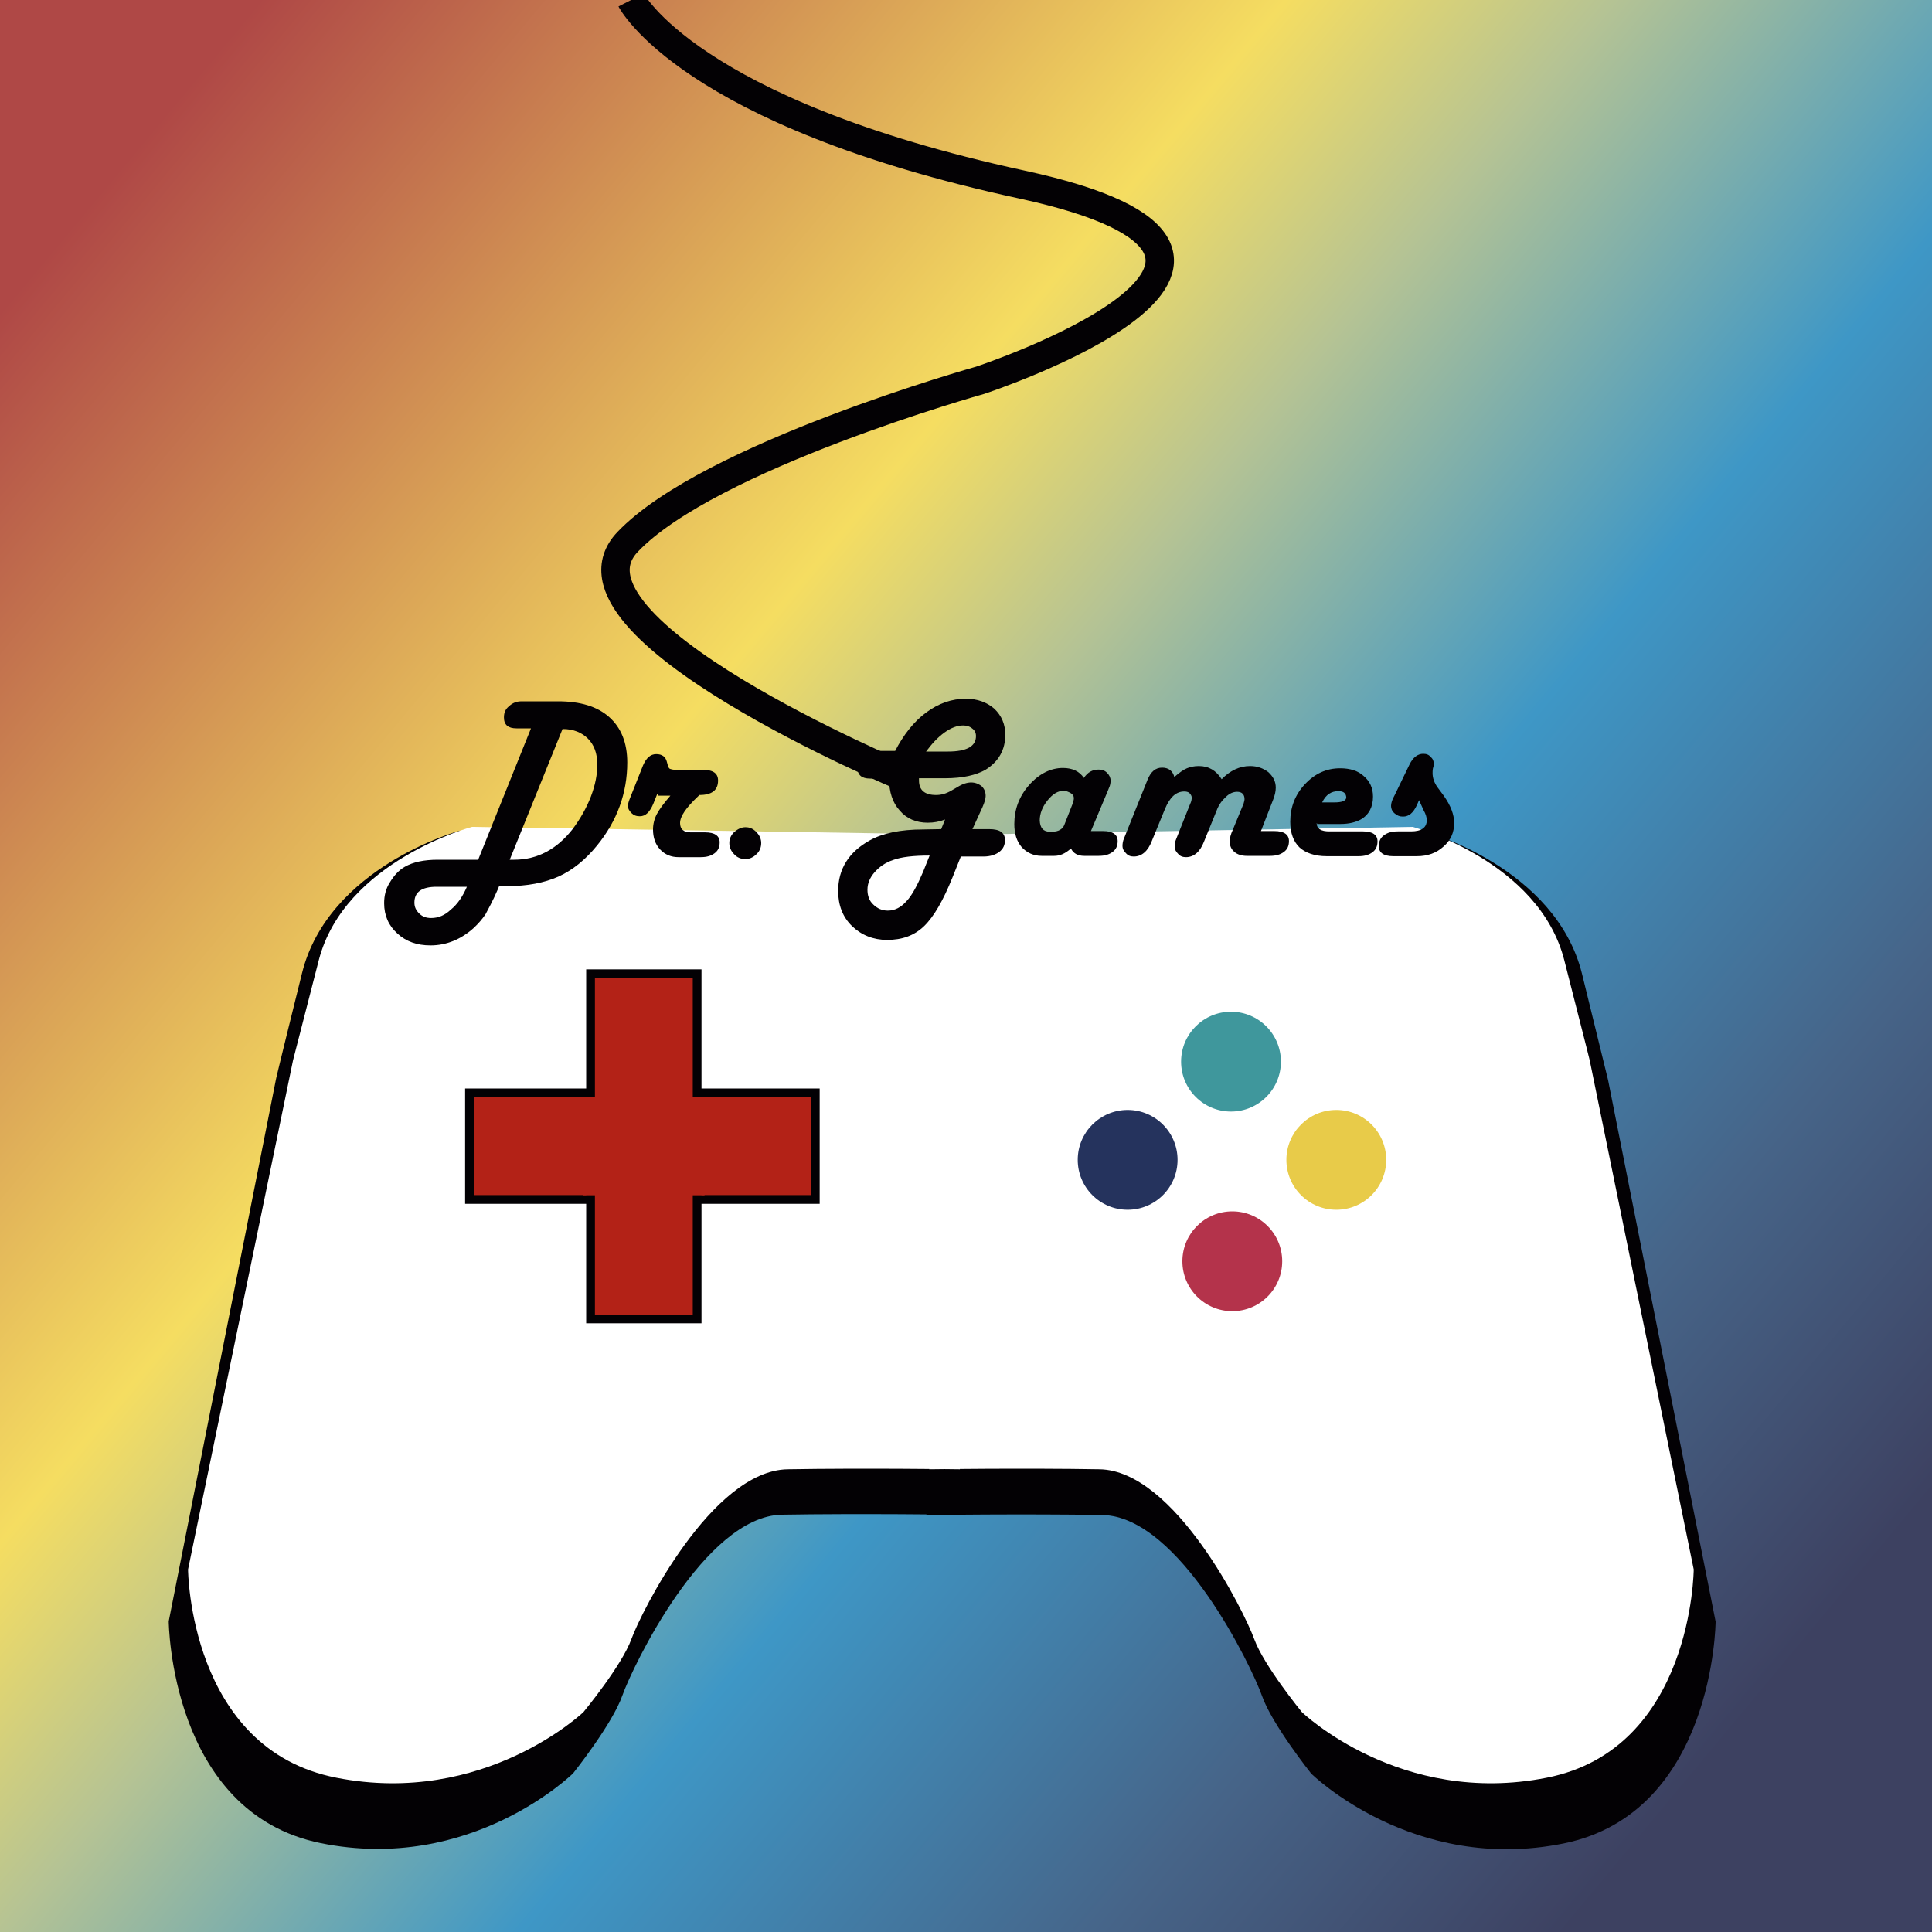 <?xml version="1.0" encoding="utf-8"?>
<!-- Generator: Adobe Illustrator 18.0.0, SVG Export Plug-In . SVG Version: 6.00 Build 0)  -->
<!DOCTYPE svg PUBLIC "-//W3C//DTD SVG 1.1//EN" "http://www.w3.org/Graphics/SVG/1.1/DTD/svg11.dtd">
<svg version="1.1" id="Layer_1" xmlns="http://www.w3.org/2000/svg" xmlns:xlink="http://www.w3.org/1999/xlink" x="0px" y="0px"
	 viewBox="0 0 600 600" enable-background="new 0 0 600 600" xml:space="preserve">
<rect x="0" y="0" width="600" height="600" fill="#808080" stroke="none"/>
<g>
	<g>
		<g>
			<path fill="#030104" d="M139.5,250c0,0-42.6,11.7-51.2,46.5s-8.6,34.8-8.6,34.8L44.6,508.8c0,0,0.4,62.7,49.8,72.7
				c49.4,10,82.7-22.9,82.7-22.9s12.9-16.2,16.2-25.5c3.3-9.3,26.9-58.7,52.2-59.1s57.7,0,57.7,0V252.9L139.5,250z"/>
			<path fill="#030104" d="M456.2,250.2c0,0,42.6,11.7,51.2,46.5c8.6,34.8,8.6,34.8,8.6,34.8l35.2,177.3c0,0-0.4,62.7-49.8,72.7
				c-49.4,10-82.7-22.9-82.7-22.9s-12.9-16.2-16.2-25.5c-3.3-9.3-26.9-58.7-52.2-59.1c-25.3-0.4-57.7,0-57.7,0V253L456.2,250.2z"/>
		</g>
		<path fill="none" stroke="#030104" stroke-width="7.231" stroke-miterlimit="10" d="M285.2,254.3c0,0-116.9-48.8-90.3-76.9
			s115.4-53.1,115.4-53.1S433,83.9,323.8,60.3S195.9,0,195.9,0"/>
		<g>
			<path fill="#FFFFFF" d="M143.9,248.6c0,0-41.8,11-50.2,43.7C85.2,325,85.2,325,85.2,325L50.9,491.7c0,0,0.3,58.8,48.7,68.3
				c48.4,9.4,80.9-21.5,80.9-21.5s12.6-15.2,15.7-23.9s26.3-55.1,51.1-55.5c24.8-0.4,56.4,0,56.4,0V251.2L143.9,248.6z"/>
			<path fill="#FFFFFF" d="M451.9,248.6c0,0,41.4,11,49.7,43.7s8.3,32.8,8.3,32.8l34.1,166.7c0,0-0.3,58.8-48.2,68.3
				c-47.9,9.4-80.1-21.5-80.1-21.5s-12.5-15.2-15.6-23.9c-3.1-8.7-26-55.1-50.7-55.5c-24.6-0.4-55.8,0-55.8,0V251.3L451.9,248.6z"/>
		</g>
		<g>
			
				<rect x="143.1" y="335.7" fill="#B32217" stroke="#030104" stroke-width="2.225" stroke-miterlimit="10" width="113.2" height="34.9"/>
			<polygon fill="#B32217" stroke="#030104" stroke-width="2.225" stroke-miterlimit="10" points="217.6,296.7 217.6,409.7 
				182.7,409.7 182.7,370.7 182.7,296.7 			"/>
			<rect x="180.4" y="337.2" fill="#B32217" width="4.4" height="32.1"/>
			<rect x="215.6" y="337.2" fill="#B32217" width="4.4" height="32.1"/>
		</g>
		<g>
			<circle fill="#3F979C" cx="392.5" cy="325.4" r="16.3"/>
			<circle fill="#25335D" cx="358.6" cy="357.6" r="16.3"/>
			<circle fill="#B4334B" cx="392.9" cy="390.8" r="16.3"/>
			<circle fill="#E8CB49" cx="427" cy="357.6" r="16.3"/>
		</g>
	</g>
</g>
<linearGradient id="SVGID_1_" gradientUnits="userSpaceOnUse" x1="23.019" y1="69.162" x2="557.412" y2="514.529">
	<stop  offset="4.135833e-007" style="stop-color:#AF4846"/>
	<stop  offset="0.352" style="stop-color:#F5DD61"/>
	<stop  offset="0.464" style="stop-color:#B5C394"/>
	<stop  offset="0.641" style="stop-color:#3E97C6"/>
	<stop  offset="0.844" style="stop-color:#466488"/>
	<stop  offset="1" style="stop-color:#3D4161"/>
</linearGradient>
<rect fill="url(#SVGID_1_)" width="600" height="600"/>
<g>
	<g>
		<g>
			<path fill="#030104" d="M142.4,258.1c0,0-40.4,11.1-48.6,44.1s-8.1,33-8.1,33L52.4,503.5c0,0,0.4,59.4,47.2,68.9
				c46.8,9.5,78.4-21.7,78.4-21.7s12.2-15.3,15.3-24.2c3.1-8.8,25.5-55.6,49.5-56.1c24-0.4,54.7,0,54.7,0V260.9L142.4,258.1z"/>
			<path fill="#030104" d="M442.7,258.3c0,0,40.4,11.1,48.6,44.1c8.1,33,8.1,33,8.1,33l33.4,168.2c0,0-0.4,59.4-47.2,68.9
				c-46.8,9.5-78.4-21.7-78.4-21.7s-12.2-15.3-15.3-24.2c-3.1-8.8-25.5-55.6-49.5-56.1c-24-0.4-54.7,0-54.7,0V261L442.7,258.3z"/>
		</g>
		<g>
			<path fill="#FFFFFF" d="M146.6,256.8c0,0-39.6,10.5-47.6,41.4c-8,31.1-8,31.1-8,31.1L58.4,487.4c0,0,0.3,55.8,46.1,64.7
				c45.9,9,76.7-20.4,76.7-20.4s11.9-14.4,14.9-22.7s25-52.3,48.5-52.7c23.5-0.4,53.5,0,53.5,0V259.2L146.6,256.8z"/>
			<path fill="#FFFFFF" d="M438.7,256.8c0,0,39.2,10.5,47.1,41.4s7.9,31.1,7.9,31.1l32.3,158.1c0,0-0.3,55.8-45.7,64.7
				c-45.5,9-76-20.4-76-20.4s-11.8-14.4-14.8-22.7c-3-8.3-24.7-52.3-48-52.7c-23.3-0.4-52.9,0-52.9,0V259.4L438.7,256.8z"/>
		</g>
		<g>
			
				<rect x="145.8" y="339.4" fill="#B32217" stroke="#030104" stroke-width="2.714" stroke-miterlimit="10" width="107.4" height="33.1"/>
			<polygon fill="#B32217" stroke="#030104" stroke-width="2.714" stroke-miterlimit="10" points="216.5,302.4 216.5,409.6 
				183.4,409.6 183.4,372.6 183.4,302.4 			"/>
			<rect x="181.2" y="340.8" fill="#B32217" width="4.2" height="30.4"/>
			<rect x="214.6" y="340.8" fill="#B32217" width="4.2" height="30.4"/>
		</g>
		<g>
			<circle fill="#3F979C" cx="382.3" cy="329.7" r="15.5"/>
			<circle fill="#25335D" cx="350.2" cy="360.2" r="15.5"/>
			<circle fill="#B4334B" cx="382.7" cy="391.7" r="15.5"/>
			<circle fill="#E8CB49" cx="415" cy="360.2" r="15.5"/>
		</g>
	</g>
	<g>
		<path fill="#030104" d="M164.9,226.2h-3.5h-1c-2.6,0-3.9-1.1-3.9-3.4c0-1.5,0.5-2.6,1.6-3.5c1.1-1,2.3-1.5,3.9-1.5h1h10.3
			c6.9,0,12.2,1.6,15.9,4.9c3.7,3.3,5.6,8,5.6,14.1c0,9.4-3.1,18.1-9.4,25.8c-3.5,4.3-7.5,7.6-11.9,9.6c-4.5,2-9.8,3-16,3H155
			l-0.4,1c-1.6,3.7-3,6.2-3.8,7.7c-1,1.5-2.2,2.9-3.7,4.3c-3.9,3.5-8.4,5.4-13.4,5.4c-4.2,0-7.6-1.2-10.3-3.7
			c-2.7-2.4-4.1-5.6-4.1-9.4c0-2.3,0.5-4.5,1.8-6.5c1.2-2,2.7-3.7,4.6-4.8c2.6-1.5,6-2.2,10.3-2.2h12.5L164.9,226.2z M145,275.4
			h-9.4c-4.6,0-6.9,1.6-6.9,4.9c0,1.4,0.5,2.4,1.5,3.4c1,1,2.2,1.4,3.7,1.4c2.2,0,4.2-0.8,6.1-2.6
			C142.1,280.8,143.7,278.4,145,275.4z M158.3,267h1.4c7.2,0,13.3-3.3,18.2-9.6c2.3-3.1,4.2-6.4,5.6-10c1.4-3.7,2-6.9,2-10
			c0-3.4-1-6.1-2.9-8c-1.9-1.9-4.5-3-7.9-3L158.3,267z"/>
		<path fill="#030104" d="M204.1,246.6l-1.2,3c-1.1,2.6-2.4,3.9-4.2,3.9c-1.1,0-1.9-0.3-2.6-1s-1.1-1.4-1.1-2.3
			c0-0.5,0.3-1.5,0.8-2.7l3.9-9.8c1-2.3,2.3-3.5,4.1-3.5s2.9,0.8,3.3,2.4l0.3,1.1c0.1,0.5,0.4,1,0.7,1.1c0.3,0.1,1,0.3,2,0.3h8.3
			c3.1,0,4.6,1.1,4.6,3.3c0,3-1.9,4.5-5.8,4.5l-0.4,0.4c-3.7,3.5-5.6,6.2-5.6,8.3c0,1.9,1.1,2.9,3.3,2.9h4.5c3,0,4.5,1.1,4.5,3.1
			c0,1.5-0.5,2.6-1.6,3.4c-1.1,0.8-2.4,1.2-4.3,1.2h-6.9c-2.3,0-4.2-0.8-5.7-2.4c-1.5-1.6-2.2-3.7-2.2-6.2c0-1.6,0.4-3.3,1.2-4.8
			c0.8-1.5,2.2-3.4,4.2-5.7h-3.9V246.6z"/>
		<path fill="#030104" d="M231.5,256.9c1.4,0,2.4,0.5,3.4,1.5c1,1,1.5,2.2,1.5,3.4c0,1.4-0.5,2.6-1.5,3.5c-1,1-2.2,1.5-3.4,1.5
			c-1.4,0-2.6-0.5-3.5-1.5c-1-1-1.5-2.2-1.5-3.5s0.5-2.4,1.5-3.4C229.1,257.5,230.2,256.9,231.5,256.9z"/>
		<path fill="#030104" d="M302,257.5h5.2c3.3,0,4.9,1.1,4.9,3.4c0,1.5-0.5,2.7-1.8,3.7c-1.1,0.8-2.7,1.4-4.8,1.4h-7.1l-2.6,6.5
			c-2.9,7.2-5.8,12.2-8.8,15.1c-3.1,3-6.9,4.3-11.5,4.3c-4.3,0-8-1.5-10.9-4.3s-4.3-6.5-4.3-10.9c0-6.8,3.3-12.1,9.8-15.7
			c3.9-2.2,9.5-3.4,16.6-3.4l5.6-0.1l1.2-3c-1.8,0.7-3.5,1-5.4,1c-3.5,0-6.5-1.2-8.7-3.8c-2.2-2.4-3.3-5.8-3.3-9.9h-4.9h-1
			c-2.6,0-3.9-1.1-3.9-3.4c0-1.5,0.5-2.6,1.6-3.7c1.1-1,2.4-1.5,3.9-1.5h1h5.2c2.6-5,5.8-9.1,9.6-11.9c3.9-2.9,8-4.3,12.4-4.3
			c3.5,0,6.5,1.1,8.8,3.1c2.3,2.2,3.4,4.9,3.4,8.1c0,4.6-2,8.3-6.2,10.9c-2.9,1.6-6.9,2.6-12.6,2.6h-8v0.7c0,3,1.8,4.5,5.3,4.5
			c1.6,0,3.1-0.4,4.8-1.4l1.9-1.1c1.6-1,3-1.4,4.2-1.4c1.2,0,2.3,0.4,3.3,1.2c0.8,0.8,1.2,1.8,1.2,3c0,0.8-0.3,1.9-1,3.5L302,257.5z
			 M288.7,265.7c-4.9,0-8.7,0.4-11.4,1.4c-2.4,0.8-4.3,2.2-5.7,3.8c-1.4,1.6-2.2,3.4-2.2,5.4c0,1.8,0.5,3.4,1.8,4.6
			c1.2,1.2,2.7,1.9,4.5,1.9c2.2,0,4.1-1,5.8-2.9c1.8-1.9,3.4-5,5.2-9.2L288.7,265.7z M287.6,233.4h6.8c5.8,0,8.7-1.6,8.7-4.8
			c0-1-0.4-1.8-1.1-2.3c-0.8-0.7-1.8-1-2.9-1c-1.8,0-3.7,0.7-5.8,2.2C291.1,229.1,289.4,231,287.6,233.4z"/>
		<path fill="#030104" d="M338.8,258.1h3.8c3,0,4.5,1.1,4.5,3.1c0,1.5-0.5,2.6-1.6,3.4c-1.1,0.8-2.4,1.2-4.3,1.2h-4.5
			c-2,0-3.4-0.8-4.1-2.3c-1.8,1.6-3.4,2.3-5.2,2.3h-3.9c-2.6,0-4.6-1-6.2-2.7c-1.6-1.9-2.3-4.2-2.3-7.2c0-4.5,1.5-8.6,4.6-12.1
			c3.1-3.5,6.7-5.3,10.5-5.3c3,0,5.2,1.1,6.5,3.1c1.2-1.8,2.7-2.6,4.6-2.6c1.1,0,1.9,0.3,2.6,1c0.7,0.7,1.1,1.5,1.1,2.4
			c0,0.7-0.1,1.5-0.5,2.3l-0.4,1L338.8,258.1z M326,258.3h0.8c1.9,0,3.3-0.8,3.8-2.3l2.4-6.1c0.3-0.8,0.5-1.5,0.5-2
			c0-0.7-0.3-1.2-1-1.6c-0.7-0.4-1.4-0.7-2.2-0.7c-1.8,0-3.4,1-5,3c-1.6,2-2.4,4.1-2.4,6.2C323,257.1,324,258.3,326,258.3z"/>
		<path fill="#030104" d="M391.6,258.1h4.2c3,0,4.5,1.1,4.5,3.1c0,1.5-0.5,2.6-1.6,3.4c-1.1,0.8-2.4,1.2-4.3,1.2h-7.2
			c-1.5,0-2.9-0.4-3.8-1.2c-1-0.8-1.5-1.9-1.5-3.3c0-1,0.3-2.2,1-3.7l3.3-8c0.1-0.4,0.3-1,0.3-1.4c0-1.5-0.8-2.3-2.3-2.3
			c-1.2,0-2.4,0.5-3.5,1.6c-1.2,1.1-2.2,2.4-2.9,4.3l-3.9,9.6c-1.2,3.1-3.1,4.8-5.6,4.8c-1,0-1.8-0.3-2.4-1
			c-0.7-0.7-1.1-1.4-1.1-2.3c0-0.7,0.1-1.5,0.5-2.4l0.4-1l3.9-9.8c0.4-0.8,0.5-1.5,0.5-2s-0.3-1-0.7-1.4c-0.4-0.4-1.1-0.5-1.6-0.5
			c-2.6,0-4.5,1.8-6,5.4l-4.1,10c-1.2,3.1-3.1,4.8-5.6,4.8c-1,0-1.8-0.3-2.4-1c-0.7-0.7-1.1-1.4-1.1-2.3c0-0.7,0.1-1.5,0.5-2.4
			l0.4-1l6.9-17.2c1-2.4,2.4-3.7,4.5-3.7c2,0,3.3,1,3.8,2.9c1.6-1.4,2.9-2.3,3.9-2.7c1-0.4,2.2-0.7,3.7-0.7c3.1,0,5.4,1.4,7.1,4.1
			c2.6-2.7,5.6-4.1,8.8-4.1c2.3,0,4.1,0.7,5.7,1.9c1.5,1.4,2.3,2.9,2.3,4.8c0,1.2-0.3,2.4-0.8,3.7L391.6,258.1z"/>
		<path fill="#030104" d="M408.9,255.6c0,1.8,1.4,2.6,3.9,2.6h10.5c3,0,4.5,1.1,4.5,3.1c0,1.5-0.5,2.6-1.6,3.4
			c-1.1,0.8-2.4,1.2-4.3,1.2h-9.9c-3.7,0-6.5-1-8.4-2.7c-1.9-1.8-2.9-4.5-2.9-8c0-4.5,1.5-8.4,4.6-11.7c3.1-3.3,6.7-4.9,10.9-4.9
			c3.1,0,5.6,0.8,7.3,2.4c1.9,1.6,2.9,3.7,2.9,6.4c0,3.1-1.2,5.6-3.8,7.1c-1.5,0.8-3.5,1.4-6.4,1.4h-7.2V255.6z M410.6,249.2h3.8
			c2.4,0,3.7-0.5,3.7-1.6c-0.1-1.2-0.8-1.9-2.4-1.9C413.5,245.7,411.8,246.7,410.6,249.2z"/>
		<path fill="#030104" d="M440.7,248.5l-0.7,1.6c-1.1,2.3-2.4,3.5-4.3,3.5c-1,0-1.8-0.3-2.6-1c-0.8-0.7-1.1-1.5-1.1-2.3
			c0-0.8,0.3-1.9,1.1-3.3l4.6-9.5c1.1-2.3,2.6-3.4,4.3-3.4c1,0,1.8,0.3,2.3,1c0.7,0.5,1,1.4,1,2.2c0,0.3-0.1,0.7-0.3,1.4
			c-0.1,0.5-0.1,1-0.1,1.4c0,1.5,0.5,3,1.6,4.5l2,2.7c2,2.9,3.1,5.6,3.1,8.3c0,3-1.1,5.4-3.3,7.3c-2.2,2-4.9,3-8.3,3h-7.3
			c-3,0-4.5-1.1-4.5-3.1c0-1.5,0.5-2.6,1.6-3.4c1.1-0.8,2.4-1.2,4.3-1.2h4.1c3.3,0,4.9-1.2,4.9-3.5c0-0.8-0.3-1.9-1-3.1L440.7,248.5
			z"/>
	</g>
	<path fill="none" stroke="#030104" stroke-width="8.822" stroke-miterlimit="10" d="M280.5,241.2c0,0-110.9-46.3-85.6-72.9
		s109.5-50.2,109.5-50.2s116.4-38.4,12.9-60.8S196,0,196,0"/>
</g>
</svg>
